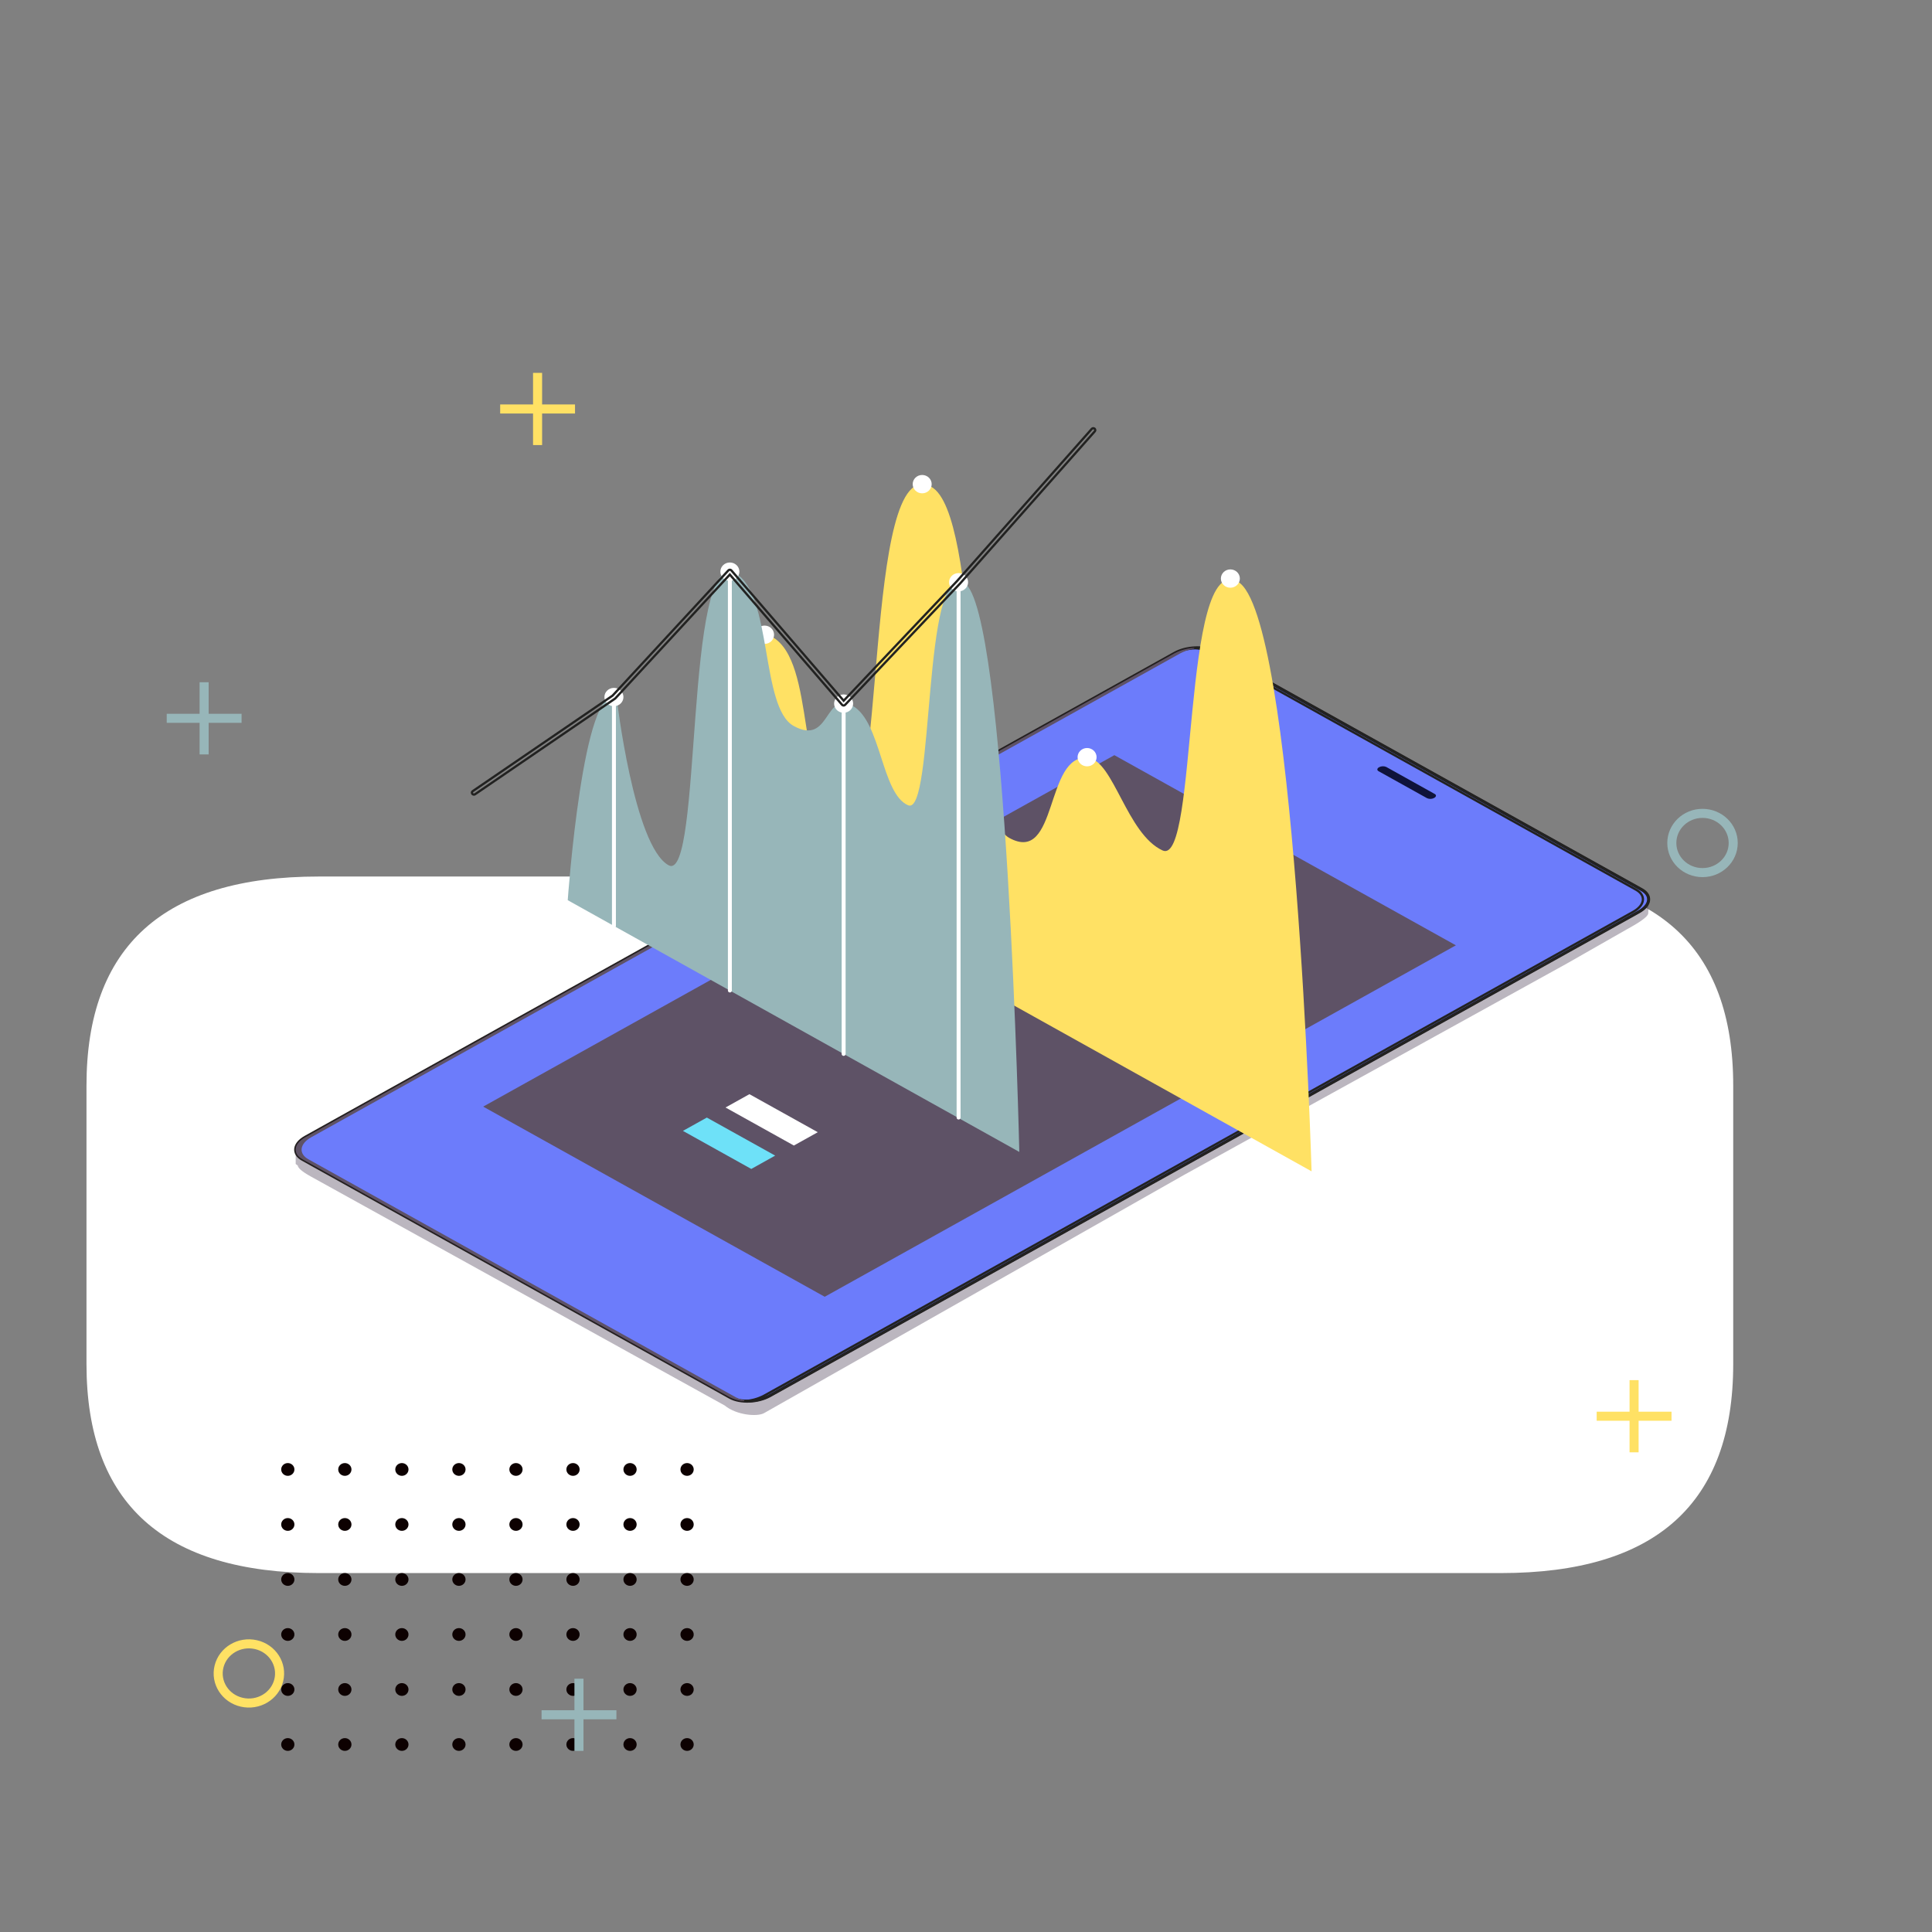 <svg xmlns="http://www.w3.org/2000/svg" xmlns:xlink="http://www.w3.org/1999/xlink" preserveAspectRatio="xMidYMid meet" viewBox="0 0 640 640" width="640" height="640"><rect x="0" y="0" width="640" height="640" fill="#808080" stroke="none"/><defs><path d="M497.24 290.36C548.51 290.36 574.15 313.44 574.15 359.58C574.15 414.96 574.15 445.73 574.15 451.88C574.15 498.03 548.51 521.1 497.24 521.1C262.23 521.1 131.67 521.1 105.56 521.1C54.29 521.1 28.65 498.03 28.65 451.88C28.65 396.5 28.65 365.74 28.65 359.58C28.65 313.44 54.29 290.36 105.56 290.36C340.57 290.36 471.13 290.36 497.24 290.36Z" id="cZsxKYHR4"></path><path d="M95.34 488.89C94.13 488.89 93.15 487.94 93.15 486.77C93.15 485.61 94.13 484.66 95.34 484.66C95.34 484.66 95.34 484.66 95.34 484.66C96.55 484.66 97.53 485.61 97.53 486.77C97.53 487.94 96.55 488.89 95.34 488.89Z" id="azcZYk70"></path><path d="M114.24 484.66C113.02 484.66 112.04 485.61 112.04 486.77C112.04 487.94 113.02 488.89 114.24 488.89C115.45 488.89 116.43 487.94 116.43 486.77C116.43 485.61 115.45 484.66 114.24 484.66Z" id="a2Nrh6XcP5"></path><path d="M133.13 484.66C131.92 484.66 130.94 485.61 130.94 486.77C130.94 487.94 131.92 488.89 133.13 488.89C134.34 488.89 135.32 487.94 135.32 486.77C135.32 485.61 134.34 484.66 133.13 484.66Z" id="nvbrA9RHo"></path><path d="M152.03 488.89C150.81 488.89 149.83 487.94 149.83 486.77C149.83 485.61 150.81 484.66 152.03 484.66C153.24 484.66 154.22 485.61 154.22 486.77C154.22 487.94 153.24 488.89 152.03 488.89Z" id="b1mUrz8CvC"></path><path d="M170.92 484.66C169.71 484.66 168.73 485.61 168.73 486.77C168.73 487.94 169.71 488.89 170.92 488.89C172.13 488.89 173.11 487.94 173.11 486.77C173.11 485.61 172.13 484.66 170.92 484.66Z" id="caJA7vOwjh"></path><path d="M189.82 484.66C188.6 484.66 187.62 485.61 187.62 486.77C187.62 487.94 188.6 488.89 189.82 488.89C191.03 488.89 192.01 487.94 192.01 486.77C192.01 485.61 191.03 484.66 189.82 484.66Z" id="bfGn8LNzo"></path><path d="M208.71 484.66C207.5 484.66 206.52 485.61 206.52 486.77C206.52 487.94 207.5 488.89 208.71 488.89C209.92 488.89 210.9 487.94 210.9 486.77C210.9 485.61 209.92 484.66 208.71 484.66Z" id="c12G5d7kGg"></path><path d="M227.61 484.66C226.39 484.66 225.41 485.61 225.41 486.77C225.41 487.94 226.39 488.89 227.61 488.89C228.82 488.89 229.8 487.94 229.8 486.77C229.8 485.61 228.82 484.66 227.61 484.66Z" id="bTY7RrLlh"></path><path d="M95.34 507.11C94.13 507.11 93.15 506.16 93.15 505C93.15 503.83 94.13 502.88 95.34 502.88C96.55 502.88 97.53 503.83 97.53 505C97.53 506.16 96.55 507.11 95.34 507.11Z" id="a1i37FcI7A"></path><path d="M114.24 502.88C113.02 502.88 112.04 503.83 112.04 505C112.04 506.16 113.02 507.11 114.24 507.11C115.45 507.11 116.43 506.16 116.43 505C116.43 503.83 115.45 502.88 114.24 502.88Z" id="e6P07w3A9v"></path><path d="M133.13 502.88C131.92 502.88 130.94 503.83 130.94 505C130.94 506.16 131.92 507.11 133.13 507.11C134.34 507.11 135.32 506.16 135.32 505C135.32 503.83 134.34 502.88 133.13 502.88Z" id="e2uqHnwnma"></path><path d="M152.03 507.11C150.81 507.11 149.83 506.16 149.83 505C149.83 503.83 150.81 502.88 152.03 502.88C153.24 502.88 154.22 503.83 154.22 505C154.22 506.16 153.24 507.11 152.03 507.11Z" id="abPtbN056"></path><path d="M170.92 502.88C169.71 502.88 168.73 503.83 168.73 505C168.73 506.16 169.71 507.11 170.92 507.11C172.13 507.11 173.11 506.16 173.11 505C173.11 503.83 172.13 502.88 170.92 502.88Z" id="f1ApCMGpXs"></path><path d="M189.82 502.88C188.6 502.88 187.62 503.83 187.62 505C187.62 506.16 188.6 507.11 189.82 507.11C191.03 507.11 192.01 506.16 192.01 505C192.01 503.83 191.03 502.88 189.82 502.88Z" id="df4wU5qcV"></path><path d="M208.71 502.88C207.5 502.88 206.52 503.83 206.52 505C206.52 506.16 207.5 507.11 208.71 507.11C209.92 507.11 210.9 506.16 210.9 505C210.9 503.83 209.92 502.88 208.71 502.88Z" id="a2dwYsdNTB"></path><path d="M227.61 502.88C226.39 502.88 225.41 503.83 225.41 505C225.41 506.16 226.39 507.11 227.61 507.11C228.82 507.11 229.8 506.16 229.8 505C229.8 503.83 228.82 502.88 227.61 502.88Z" id="a1A0nzdeLH"></path><path d="M95.34 525.33C94.13 525.33 93.15 524.38 93.15 523.22C93.15 522.05 94.13 521.1 95.34 521.1C96.55 521.1 97.53 522.05 97.53 523.22C97.53 523.22 97.53 523.22 97.53 523.22C97.53 524.39 96.55 525.33 95.34 525.33Z" id="b1UfNLRaaO"></path><path d="M114.24 521.1C113.02 521.1 112.04 522.05 112.04 523.22C112.04 524.39 113.02 525.33 114.24 525.33C115.45 525.33 116.43 524.39 116.43 523.22C116.43 522.05 115.45 521.1 114.24 521.1Z" id="l5TeA3ki"></path><path d="M133.13 521.1C131.92 521.1 130.94 522.05 130.94 523.22C130.94 524.39 131.92 525.33 133.13 525.33C134.34 525.33 135.32 524.39 135.32 523.22C135.32 522.05 134.34 521.1 133.13 521.1Z" id="a1IPQzBpq"></path><path d="M152.02 525.33C150.81 525.33 149.83 524.38 149.83 523.22C149.83 522.05 150.81 521.1 152.03 521.1C153.24 521.1 154.22 522.05 154.22 523.22C154.22 523.22 154.22 523.22 154.22 523.22C154.22 524.39 153.23 525.33 152.02 525.33Z" id="b9FMWWMND"></path><path d="M170.92 521.1C169.71 521.1 168.73 522.05 168.73 523.22C168.73 524.39 169.71 525.33 170.92 525.33C172.13 525.33 173.11 524.39 173.11 523.22C173.11 522.05 172.13 521.1 170.92 521.1Z" id="d3guZgTxQF"></path><path d="M189.82 521.1C188.6 521.1 187.62 522.05 187.62 523.22C187.62 524.39 188.6 525.33 189.82 525.33C191.03 525.33 192.01 524.39 192.01 523.22C192.01 522.05 191.03 521.1 189.82 521.1Z" id="bGvJMTQp4"></path><path d="M208.71 521.1C207.5 521.1 206.52 522.05 206.52 523.22C206.52 524.39 207.5 525.33 208.71 525.33C209.92 525.33 210.9 524.39 210.9 523.22C210.9 522.05 209.92 521.1 208.71 521.1Z" id="b1USzO1KCj"></path><path d="M227.61 521.1C226.39 521.1 225.41 522.05 225.41 523.22C225.41 524.39 226.39 525.33 227.61 525.33C228.82 525.33 229.8 524.39 229.8 523.22C229.8 522.05 228.82 521.1 227.61 521.1Z" id="d2qGBFqnHE"></path><path d="M95.34 543.56C94.13 543.56 93.15 542.61 93.15 541.44C93.15 540.28 94.13 539.33 95.34 539.33C96.55 539.33 97.53 540.28 97.53 541.44C97.53 542.61 96.55 543.56 95.34 543.56Z" id="b3da2YorN3"></path><path d="M114.24 539.33C113.02 539.33 112.04 540.27 112.04 541.44C112.04 542.61 113.02 543.56 114.24 543.56C115.45 543.56 116.43 542.61 116.43 541.44C116.43 540.27 115.45 539.33 114.24 539.33Z" id="bNNmZ3b8I"></path><path d="M133.13 539.33C131.92 539.33 130.94 540.27 130.94 541.44C130.94 542.61 131.92 543.56 133.13 543.56C134.34 543.56 135.32 542.61 135.32 541.44C135.32 540.27 134.34 539.33 133.13 539.33Z" id="a3LoRgWjJ"></path><path d="M152.03 543.56C150.81 543.56 149.83 542.61 149.83 541.44C149.83 540.28 150.81 539.33 152.03 539.33C153.24 539.33 154.22 540.28 154.22 541.44C154.22 541.44 154.22 541.44 154.22 541.44C154.22 542.61 153.24 543.56 152.03 543.56Z" id="ceUB1AEK"></path><path d="M170.92 539.33C169.71 539.33 168.73 540.27 168.73 541.44C168.73 542.61 169.71 543.56 170.92 543.56C172.13 543.56 173.11 542.61 173.11 541.44C173.11 540.27 172.13 539.33 170.92 539.33Z" id="k18d3X1l6o"></path><path d="M189.82 539.33C188.6 539.33 187.62 540.27 187.62 541.44C187.62 542.61 188.6 543.56 189.82 543.56C191.03 543.56 192.01 542.61 192.01 541.44C192.01 540.27 191.03 539.33 189.82 539.33Z" id="f1OOtUyovB"></path><path d="M208.71 539.33C207.5 539.33 206.52 540.27 206.52 541.44C206.52 542.61 207.5 543.56 208.71 543.56C209.92 543.56 210.9 542.61 210.9 541.44C210.9 540.27 209.92 539.33 208.71 539.33Z" id="a19mExseNM"></path><path d="M227.61 539.33C226.39 539.33 225.41 540.27 225.41 541.44C225.41 542.61 226.39 543.56 227.61 543.56C228.82 543.56 229.8 542.61 229.8 541.44C229.8 540.27 228.82 539.33 227.61 539.33Z" id="c5FlR3hAlT"></path><path d="M95.34 561.78C94.13 561.78 93.15 560.83 93.15 559.66C93.15 558.49 94.13 557.55 95.34 557.55C96.55 557.55 97.53 558.49 97.53 559.66C97.53 560.83 96.55 561.78 95.34 561.78Z" id="aXftvEj9I"></path><path d="M114.24 557.55C113.02 557.55 112.04 558.5 112.04 559.66C112.04 560.83 113.02 561.78 114.24 561.78C115.45 561.78 116.43 560.83 116.43 559.66C116.43 558.5 115.45 557.55 114.24 557.55Z" id="buWRZXDeP"></path><path d="M133.13 557.55C131.92 557.55 130.94 558.5 130.94 559.66C130.94 560.83 131.92 561.78 133.13 561.78C134.34 561.78 135.32 560.83 135.32 559.66C135.32 558.5 134.34 557.55 133.13 557.55Z" id="b4nJj9XLE5"></path><path d="M152.03 561.78C150.81 561.78 149.83 560.83 149.83 559.66C149.83 558.49 150.81 557.55 152.03 557.55C153.24 557.55 154.22 558.49 154.22 559.66C154.22 560.83 153.24 561.78 152.03 561.78Z" id="bgE5Drgjp"></path><path d="M170.92 557.55C169.71 557.55 168.73 558.5 168.73 559.66C168.73 560.83 169.71 561.78 170.92 561.78C172.13 561.78 173.11 560.83 173.11 559.66C173.11 558.5 172.13 557.55 170.92 557.55Z" id="c1a8RNBY1"></path><path d="M189.82 557.55C188.6 557.55 187.62 558.5 187.62 559.66C187.62 560.83 188.6 561.78 189.82 561.78C191.03 561.78 192.01 560.83 192.01 559.66C192.01 558.5 191.03 557.55 189.82 557.55Z" id="gvTnbYBUH"></path><path d="M208.71 557.55C207.5 557.55 206.52 558.5 206.52 559.66C206.52 560.83 207.5 561.78 208.71 561.78C209.92 561.78 210.9 560.83 210.9 559.66C210.9 558.5 209.92 557.55 208.71 557.55Z" id="eFnkFinrO"></path><path d="M227.61 557.55C226.39 557.55 225.41 558.5 225.41 559.66C225.41 560.83 226.39 561.78 227.61 561.78C228.82 561.78 229.8 560.83 229.8 559.66C229.8 558.5 228.82 557.55 227.61 557.55Z" id="b3yri6kkF"></path><path d="M95.34 580C94.13 580 93.15 579.05 93.15 577.88C93.15 576.72 94.13 575.77 95.34 575.77C96.55 575.77 97.53 576.72 97.53 577.88C97.53 577.89 97.53 577.89 97.53 577.89C97.53 579.05 96.55 580 95.34 580Z" id="a77lOznxp"></path><path d="M114.24 575.77C113.02 575.77 112.04 576.72 112.04 577.89C112.04 579.05 113.02 580 114.24 580C115.45 580 116.43 579.05 116.43 577.89C116.43 576.72 115.45 575.77 114.24 575.77Z" id="f7zQaKPd"></path><path d="M133.13 575.77C131.92 575.77 130.94 576.72 130.94 577.89C130.94 579.05 131.92 580 133.13 580C134.34 580 135.32 579.05 135.32 577.89C135.32 576.72 134.34 575.77 133.13 575.77Z" id="f1Kk90S17j"></path><path d="M152.02 580C150.81 580 149.83 579.05 149.83 577.88C149.83 576.72 150.81 575.77 152.03 575.77C153.24 575.77 154.22 576.72 154.22 577.88C154.22 577.89 154.22 577.89 154.22 577.89C154.22 579.05 153.23 580 152.02 580Z" id="bOErjk2id"></path><path d="M170.92 575.77C169.71 575.77 168.73 576.72 168.73 577.89C168.73 579.05 169.71 580 170.92 580C172.13 580 173.11 579.05 173.11 577.89C173.11 576.72 172.13 575.77 170.92 575.77Z" id="klSBttmb4"></path><path d="M189.82 575.77C188.6 575.77 187.62 576.72 187.62 577.89C187.62 579.05 188.6 580 189.82 580C191.03 580 192.01 579.05 192.01 577.89C192.01 576.72 191.03 575.77 189.82 575.77Z" id="cq5Xx8OnE"></path><path d="M208.71 575.77C207.5 575.77 206.52 576.72 206.52 577.89C206.52 579.05 207.5 580 208.71 580C209.92 580 210.9 579.05 210.9 577.89C210.9 576.72 209.92 575.77 208.71 575.77Z" id="cwu3JgeqB"></path><path d="M227.61 575.77C226.39 575.77 225.41 576.72 225.41 577.89C225.41 579.05 226.39 580 227.61 580C228.82 580 229.8 579.05 229.8 577.89C229.8 576.72 228.82 575.77 227.61 575.77Z" id="cJAu1dFS0"></path><path d="M546.13 297.86L538.92 302.04C456.92 256.39 411.37 231.02 402.25 225.95C398.88 224.07 392.98 224.3 389.09 226.47C370.19 236.99 275.73 289.59 105.7 384.26L97.95 380.92L97.95 385.58C98.37 385.9 98.61 386.08 98.65 386.12C98.72 387.26 101.44 388.88 102.89 389.69C116.61 397.28 226.35 458 240.07 465.59C243.97 468.81 250.83 469.38 253.1 468.12C262.37 462.86 308.74 436.56 392.21 389.22L518.98 319.22C530.94 312.4 537.59 308.61 538.92 307.85C541.11 306.63 546.07 303.94 546.01 302.47C546.01 302.47 546.01 302.47 546.01 302.47L546.13 297.86Z" id="b1d8XAfWB9"></path><path d="M105.7 384.26C101.05 382.26 98.46 381.14 97.95 380.92C99.43 382.37 112.85 392.28 112.82 385.75C112.47 385.75 110.73 385.75 107.6 385.75C114.16 382.09 117.81 380.06 118.54 379.65C118.04 379.08 117.53 378.52 117 377.98C115.49 378.82 111.73 380.91 105.7 384.26Z" id="d2DFZ0ItJP"></path><path d="M469.8 265.96C510.18 288.44 532.61 300.93 537.09 303.43C538.22 303.87 538.66 302.65 539.4 302.94C541.84 304.1 533.63 301.76 471.83 264.69C471.56 264.86 470.89 265.28 469.8 265.96Z" id="ll4VZdkYJ"></path><path d="M100.22 384.04C96.85 382.16 97.27 378.88 101.17 376.71C129.96 360.68 360.29 232.43 389.09 216.4C392.98 214.23 398.88 213.99 402.25 215.87C416.41 223.76 529.69 286.83 543.86 294.72C547.23 296.6 546.81 299.88 542.91 302.05C514.12 318.08 283.78 446.33 254.99 462.36C251.1 464.53 245.2 464.77 241.82 462.89C213.5 447.12 114.38 391.93 100.22 384.04Z" id="a46WJOteaT"></path><path d="M102.18 384.04C98.81 382.16 99.23 378.88 103.13 376.71C131.92 360.68 362.25 232.43 391.04 216.4C393.05 215.34 395.29 214.74 397.58 214.64C394.63 214.44 391.68 215.05 389.09 216.4C360.29 232.43 129.96 360.68 101.17 376.71C97.27 378.88 96.85 382.17 100.22 384.04C114.38 391.93 227.66 455 241.82 462.89C243.87 463.89 246.17 464.32 248.46 464.12C246.83 464.05 245.23 463.63 243.78 462.89C215.46 447.12 116.34 391.93 102.18 384.04Z" id="d4NFGDMeF6"></path><path d="M402.25 215.87C400.21 214.87 397.91 214.44 395.62 214.64C397.28 214.7 398.9 215.12 400.36 215.87C414.52 223.76 527.8 286.83 541.96 294.72C545.34 296.6 544.91 299.88 541.02 302.05C512.23 318.08 281.89 446.33 253.1 462.36C251.09 463.42 248.85 464.02 246.56 464.12C249.49 464.32 252.41 463.71 254.99 462.36C283.78 446.33 514.12 318.08 542.91 302.05C546.81 299.88 547.23 296.6 543.86 294.72C515.53 278.95 416.41 223.76 402.25 215.87Z" id="m1UL61f1D6"></path><path d="M258.61 457.42L109.57 374.43L385.01 221.07L534.05 304.06L258.61 457.42Z" id="c3kNB3jKKa"></path><path d="M273.2 429.57L160.06 366.58L369.14 250.16L482.28 313.15L273.2 429.57Z" id="a5obVkLG6Z"></path><path d="M456.67 255.47C456.06 255.13 456.14 254.54 456.84 254.15C456.84 254.15 456.84 254.15 456.84 254.15C457.57 253.76 458.45 253.73 459.21 254.06C460.81 254.95 473.67 262.11 475.27 263.01C475.88 263.34 475.8 263.93 475.1 264.32C475.1 264.32 475.1 264.32 475.1 264.32C474.37 264.72 473.5 264.75 472.74 264.42C469.52 262.63 458.27 256.37 456.67 255.47Z" id="b23w8ZMXP4"></path><radialGradient id="gradientc5gZlL1ghL" gradientUnits="userSpaceOnUse" cx="201.32" cy="500.7" dx="202.37" dy="506.51" r="5.9"><stop style="stop-color: #2c35a2;stop-opacity: 1" offset="1.1%"></stop><stop style="stop-color: #242c88;stop-opacity: 1" offset="16.4%"></stop><stop style="stop-color: #1b2166;stop-opacity: 1" offset="39.8%"></stop><stop style="stop-color: #14194e;stop-opacity: 1" offset="62.1%"></stop><stop style="stop-color: #101440;stop-opacity: 1" offset="82.7%"></stop><stop style="stop-color: #0f133b;stop-opacity: 1" offset="100%"></stop></radialGradient><path d="M234.04 276.32C234.04 276.32 240.95 202.68 255.76 210.95C270.57 219.23 263.42 261.92 278.78 270.48C293.9 278.9 285.66 148.54 308.49 161.25C324.88 170.38 319.64 269.39 334.26 277.53C350.68 286.67 345.98 249.37 360.53 251.06C368.88 252.03 373.26 276.25 385.11 281.72C396.96 287.19 391.31 182.26 410.04 192.69C429 203.25 434.48 388.02 434.48 388.02C394.39 365.68 274.13 298.66 234.04 276.32Z" id="gDirvDfwj"></path><path d="M253.27 213.3C251.54 213.3 250.13 211.94 250.13 210.26C250.13 208.58 251.54 207.23 253.27 207.23C255.01 207.23 256.42 208.58 256.42 210.26C256.42 210.26 256.42 210.26 256.42 210.26C256.42 211.94 255.01 213.3 253.27 213.3Z" id="b1693LJJv3"></path><path d="M305.48 163.42C303.75 163.42 302.34 162.06 302.34 160.38C302.34 158.7 303.75 157.34 305.48 157.34C307.22 157.34 308.63 158.7 308.63 160.38C308.63 160.38 308.63 160.38 308.63 160.38C308.63 162.06 307.22 163.42 305.48 163.42Z" id="brpnrRFff"></path><path d="M360.11 253.86C358.37 253.86 356.96 252.51 356.96 250.83C356.96 249.15 358.37 247.79 360.11 247.79C360.11 247.79 360.11 247.79 360.11 247.79C361.85 247.79 363.26 249.15 363.26 250.83C363.26 252.5 361.85 253.86 360.11 253.86Z" id="i2Bf7ri3Of"></path><path d="M407.57 194.69C405.84 194.69 404.43 193.33 404.43 191.66C404.43 189.98 405.84 188.62 407.57 188.62C409.31 188.62 410.72 189.98 410.72 191.65C410.72 191.65 410.72 191.66 410.72 191.66C410.72 193.33 409.31 194.69 407.57 194.69Z" id="benrZ8r3k"></path><path d="M188.07 298.2C188.07 298.2 193.22 225.05 204.28 231.23C204.28 231.23 209.99 280.24 221.46 286.62C232.74 292.9 226.59 180.45 243.63 189.93C255.86 196.74 251.95 234.38 262.86 240.45C275.11 247.28 272.99 228.57 282.47 233.84C291.92 239.11 291.97 262.93 300.81 266.75C309.66 270.57 305.44 185.36 319.42 193.14C333.57 201.02 337.66 381.59 337.66 381.59C307.74 364.91 217.98 314.88 188.07 298.2Z" id="c1gPs4L3H0"></path><path d="M203.37 233.94C201.63 233.94 200.22 232.58 200.22 230.9C200.22 229.23 201.63 227.87 203.37 227.87C205.11 227.87 206.52 229.23 206.52 230.9C206.52 230.9 206.52 230.9 206.52 230.9C206.52 232.58 205.11 233.94 203.37 233.94Z" id="a3tvIUuJnm"></path><path d="M241.78 192.4C240.04 192.4 238.63 191.04 238.63 189.36C238.63 187.69 240.04 186.33 241.78 186.33C243.52 186.33 244.93 187.69 244.93 189.36C244.93 189.36 244.93 189.36 244.93 189.36C244.93 191.04 243.52 192.4 241.78 192.4Z" id="b83kJmfdOv"></path><path d="M279.46 236.11C277.72 236.11 276.31 234.75 276.31 233.08C276.31 231.4 277.72 230.04 279.46 230.04C281.2 230.04 282.61 231.4 282.61 233.07C282.61 233.07 282.61 233.08 282.61 233.08C282.61 234.75 281.2 236.11 279.46 236.11Z" id="a17pe6GFnQ"></path><path d="M317.54 195.91C315.8 195.91 314.39 194.55 314.39 192.87C314.4 191.2 315.8 189.84 317.54 189.84C319.28 189.84 320.69 191.2 320.69 192.87C320.69 192.88 320.69 192.88 320.69 192.88C320.69 194.55 319.28 195.91 317.54 195.91Z" id="c2v9eD276"></path><path d="M248.87 387.23L226.23 374.62L234.15 370.21L256.79 382.81L248.87 387.23Z" id="a1Tj6GMYY"></path><path d="M262.98 379.47L240.34 366.87L248.26 362.46L270.9 375.06L262.98 379.47Z" id="a8423IeT0z"></path><path d="M202.72 306.73C202.72 306.73 202.72 306.73 202.72 306.73C202.72 299.15 202.72 238.49 202.72 230.9C202.72 230.55 203.01 230.27 203.37 230.27C203.73 230.27 204.03 230.55 204.03 230.9C204.03 238.49 204.03 299.15 204.03 306.73C204.03 307.08 203.73 307.36 203.37 307.36C203.37 307.36 203.37 307.36 203.37 307.36C203.01 307.36 202.72 307.08 202.72 306.73Z" id="blDY4a2w"></path><path d="M241.13 328.14C241.13 328.14 241.13 328.14 241.13 328.14C241.13 314.26 241.13 203.24 241.13 189.36C241.13 189.02 241.42 188.73 241.78 188.73C242.14 188.73 242.43 189.02 242.43 189.36C242.43 203.24 242.43 314.26 242.43 328.14C242.44 328.49 242.14 328.77 241.78 328.77C241.78 328.77 241.78 328.77 241.78 328.77C241.42 328.77 241.13 328.49 241.13 328.14Z" id="aEJe4tS2y"></path><path d="M278.81 349.15C278.81 349.15 278.81 349.15 278.81 349.15C278.81 337.54 278.81 244.68 278.81 233.08C278.81 232.73 279.1 232.44 279.46 232.44C279.82 232.44 280.12 232.73 280.12 233.08C280.12 244.68 280.12 337.54 280.12 349.14C280.12 349.49 279.83 349.78 279.46 349.78C279.46 349.78 279.46 349.78 279.46 349.78C279.1 349.78 278.81 349.49 278.81 349.15Z" id="bPhP7xskX"></path><path d="M316.89 370.22C316.89 352.51 316.89 210.85 316.89 193.14C316.89 192.8 317.18 192.51 317.54 192.51C317.9 192.51 318.2 192.8 318.2 193.14C318.2 210.85 318.2 352.51 318.2 370.22C318.2 370.56 317.91 370.85 317.55 370.85C317.54 370.85 317.54 370.85 317.54 370.85C317.18 370.85 316.89 370.57 316.89 370.22Z" id="a2kvazEHM4"></path><path d="M156.33 262.59C156.32 262.39 156.43 262.2 156.6 262.08C159.69 259.97 175.13 249.42 202.93 230.43C225.95 205.54 238.73 191.71 241.29 188.94C241.42 188.81 241.6 188.73 241.79 188.73C241.98 188.74 242.16 188.82 242.28 188.96C244.76 191.84 257.16 206.22 279.48 232.12L317.06 192.45C343.82 162.23 358.69 145.43 361.67 142.07C361.9 141.81 362.31 141.78 362.59 142C362.86 142.23 362.9 142.63 362.66 142.89C359.69 146.25 344.81 163.05 318.04 193.29C295.18 217.42 282.48 230.82 279.94 233.5C279.82 233.64 279.63 233.71 279.44 233.71C279.25 233.7 279.08 233.62 278.95 233.48C276.47 230.6 264.08 216.22 241.76 190.33C219.02 214.93 206.39 228.59 203.86 231.32C203.83 231.36 203.79 231.39 203.75 231.42C199.11 234.59 162 259.94 157.36 263.11C157.25 263.18 157.12 263.22 156.98 263.22C156.62 263.22 156.33 262.94 156.33 262.59Z" id="e4yBcDsxY4"></path><path d="M75.77 -17.88C75.77 -12.47 71.22 -8.08 65.6 -8.08C59.99 -8.08 55.43 -12.47 55.43 -17.88C55.43 -23.3 59.99 -27.69 65.6 -27.69C71.22 -27.69 75.77 -23.3 75.77 -17.88Z" id="ajDbCt7R"></path><path d="M541.31 481.1L541.31 457.19" id="aKZFmftF"></path><path d="M528.92 469.14L553.71 469.14" id="aB3qWs5H1"></path><path d="M574.15 279.25C574.15 284.67 569.59 289.06 563.98 289.06C558.36 289.06 553.81 284.67 553.81 279.25C553.81 273.83 558.36 269.44 563.98 269.44C569.59 269.44 574.15 273.83 574.15 279.25Z" id="b1ipCst0X1"></path><path d="M80.1 563.89C74.63 562.64 71.25 557.36 72.55 552.08C73.85 546.81 79.33 543.56 84.79 544.81C90.26 546.06 93.64 551.35 92.34 556.62C91.04 561.89 85.56 565.14 80.1 563.89Z" id="c8FIvWqK5T"></path><path d="M67.62 249.91L67.62 226" id="dyvvdJnm7"></path><path d="M55.23 237.95L80.02 237.95" id="a2WqcEonrV"></path><path d="M191.79 580L191.79 556.09" id="b5Sp4DZYSL"></path><path d="M179.4 568.04L204.19 568.04" id="cGc49ATa7"></path><path d="M178.08 147.43L178.08 123.52" id="i1FaVpW0p6"></path><path d="M165.69 135.48L190.48 135.48" id="b2XmpA9Epe"></path></defs><g><g><g><use xlink:href="#cZsxKYHR4" opacity="1" fill="#ffffff" fill-opacity="1"></use><g><use xlink:href="#cZsxKYHR4" opacity="1" fill-opacity="0" stroke="#000000" stroke-width="1" stroke-opacity="0"></use></g></g><g><use xlink:href="#azcZYk70" opacity="1" fill="#0d0101" fill-opacity="1"></use><g><use xlink:href="#azcZYk70" opacity="1" fill-opacity="0" stroke="#000000" stroke-width="1" stroke-opacity="0"></use></g></g><g><use xlink:href="#a2Nrh6XcP5" opacity="1" fill="#0d0101" fill-opacity="1"></use><g><use xlink:href="#a2Nrh6XcP5" opacity="1" fill-opacity="0" stroke="#000000" stroke-width="1" stroke-opacity="0"></use></g></g><g><use xlink:href="#nvbrA9RHo" opacity="1" fill="#0d0101" fill-opacity="1"></use><g><use xlink:href="#nvbrA9RHo" opacity="1" fill-opacity="0" stroke="#000000" stroke-width="1" stroke-opacity="0"></use></g></g><g><use xlink:href="#b1mUrz8CvC" opacity="1" fill="#0d0101" fill-opacity="1"></use><g><use xlink:href="#b1mUrz8CvC" opacity="1" fill-opacity="0" stroke="#000000" stroke-width="1" stroke-opacity="0"></use></g></g><g><use xlink:href="#caJA7vOwjh" opacity="1" fill="#0d0101" fill-opacity="1"></use><g><use xlink:href="#caJA7vOwjh" opacity="1" fill-opacity="0" stroke="#000000" stroke-width="1" stroke-opacity="0"></use></g></g><g><use xlink:href="#bfGn8LNzo" opacity="1" fill="#0d0101" fill-opacity="1"></use><g><use xlink:href="#bfGn8LNzo" opacity="1" fill-opacity="0" stroke="#000000" stroke-width="1" stroke-opacity="0"></use></g></g><g><use xlink:href="#c12G5d7kGg" opacity="1" fill="#0d0101" fill-opacity="1"></use><g><use xlink:href="#c12G5d7kGg" opacity="1" fill-opacity="0" stroke="#000000" stroke-width="1" stroke-opacity="0"></use></g></g><g><use xlink:href="#bTY7RrLlh" opacity="1" fill="#0d0101" fill-opacity="1"></use><g><use xlink:href="#bTY7RrLlh" opacity="1" fill-opacity="0" stroke="#000000" stroke-width="1" stroke-opacity="0"></use></g></g><g><use xlink:href="#a1i37FcI7A" opacity="1" fill="#0d0101" fill-opacity="1"></use><g><use xlink:href="#a1i37FcI7A" opacity="1" fill-opacity="0" stroke="#000000" stroke-width="1" stroke-opacity="0"></use></g></g><g><use xlink:href="#e6P07w3A9v" opacity="1" fill="#0d0101" fill-opacity="1"></use><g><use xlink:href="#e6P07w3A9v" opacity="1" fill-opacity="0" stroke="#000000" stroke-width="1" stroke-opacity="0"></use></g></g><g><use xlink:href="#e2uqHnwnma" opacity="1" fill="#0d0101" fill-opacity="1"></use><g><use xlink:href="#e2uqHnwnma" opacity="1" fill-opacity="0" stroke="#000000" stroke-width="1" stroke-opacity="0"></use></g></g><g><use xlink:href="#abPtbN056" opacity="1" fill="#0d0101" fill-opacity="1"></use><g><use xlink:href="#abPtbN056" opacity="1" fill-opacity="0" stroke="#000000" stroke-width="1" stroke-opacity="0"></use></g></g><g><use xlink:href="#f1ApCMGpXs" opacity="1" fill="#0d0101" fill-opacity="1"></use><g><use xlink:href="#f1ApCMGpXs" opacity="1" fill-opacity="0" stroke="#000000" stroke-width="1" stroke-opacity="0"></use></g></g><g><use xlink:href="#df4wU5qcV" opacity="1" fill="#0d0101" fill-opacity="1"></use><g><use xlink:href="#df4wU5qcV" opacity="1" fill-opacity="0" stroke="#000000" stroke-width="1" stroke-opacity="0"></use></g></g><g><use xlink:href="#a2dwYsdNTB" opacity="1" fill="#0d0101" fill-opacity="1"></use><g><use xlink:href="#a2dwYsdNTB" opacity="1" fill-opacity="0" stroke="#000000" stroke-width="1" stroke-opacity="0"></use></g></g><g><use xlink:href="#a1A0nzdeLH" opacity="1" fill="#0d0101" fill-opacity="1"></use><g><use xlink:href="#a1A0nzdeLH" opacity="1" fill-opacity="0" stroke="#000000" stroke-width="1" stroke-opacity="0"></use></g></g><g><use xlink:href="#b1UfNLRaaO" opacity="1" fill="#0d0101" fill-opacity="1"></use><g><use xlink:href="#b1UfNLRaaO" opacity="1" fill-opacity="0" stroke="#000000" stroke-width="1" stroke-opacity="0"></use></g></g><g><use xlink:href="#l5TeA3ki" opacity="1" fill="#0d0101" fill-opacity="1"></use><g><use xlink:href="#l5TeA3ki" opacity="1" fill-opacity="0" stroke="#000000" stroke-width="1" stroke-opacity="0"></use></g></g><g><use xlink:href="#a1IPQzBpq" opacity="1" fill="#0d0101" fill-opacity="1"></use><g><use xlink:href="#a1IPQzBpq" opacity="1" fill-opacity="0" stroke="#000000" stroke-width="1" stroke-opacity="0"></use></g></g><g><use xlink:href="#b9FMWWMND" opacity="1" fill="#0d0101" fill-opacity="1"></use><g><use xlink:href="#b9FMWWMND" opacity="1" fill-opacity="0" stroke="#000000" stroke-width="1" stroke-opacity="0"></use></g></g><g><use xlink:href="#d3guZgTxQF" opacity="1" fill="#0d0101" fill-opacity="1"></use><g><use xlink:href="#d3guZgTxQF" opacity="1" fill-opacity="0" stroke="#000000" stroke-width="1" stroke-opacity="0"></use></g></g><g><use xlink:href="#bGvJMTQp4" opacity="1" fill="#0d0101" fill-opacity="1"></use><g><use xlink:href="#bGvJMTQp4" opacity="1" fill-opacity="0" stroke="#000000" stroke-width="1" stroke-opacity="0"></use></g></g><g><use xlink:href="#b1USzO1KCj" opacity="1" fill="#0d0101" fill-opacity="1"></use><g><use xlink:href="#b1USzO1KCj" opacity="1" fill-opacity="0" stroke="#000000" stroke-width="1" stroke-opacity="0"></use></g></g><g><use xlink:href="#d2qGBFqnHE" opacity="1" fill="#0d0101" fill-opacity="1"></use><g><use xlink:href="#d2qGBFqnHE" opacity="1" fill-opacity="0" stroke="#000000" stroke-width="1" stroke-opacity="0"></use></g></g><g><use xlink:href="#b3da2YorN3" opacity="1" fill="#0d0101" fill-opacity="1"></use><g><use xlink:href="#b3da2YorN3" opacity="1" fill-opacity="0" stroke="#000000" stroke-width="1" stroke-opacity="0"></use></g></g><g><use xlink:href="#bNNmZ3b8I" opacity="1" fill="#0d0101" fill-opacity="1"></use><g><use xlink:href="#bNNmZ3b8I" opacity="1" fill-opacity="0" stroke="#000000" stroke-width="1" stroke-opacity="0"></use></g></g><g><use xlink:href="#a3LoRgWjJ" opacity="1" fill="#0d0101" fill-opacity="1"></use><g><use xlink:href="#a3LoRgWjJ" opacity="1" fill-opacity="0" stroke="#000000" stroke-width="1" stroke-opacity="0"></use></g></g><g><use xlink:href="#ceUB1AEK" opacity="1" fill="#0d0101" fill-opacity="1"></use><g><use xlink:href="#ceUB1AEK" opacity="1" fill-opacity="0" stroke="#000000" stroke-width="1" stroke-opacity="0"></use></g></g><g><use xlink:href="#k18d3X1l6o" opacity="1" fill="#0d0101" fill-opacity="1"></use><g><use xlink:href="#k18d3X1l6o" opacity="1" fill-opacity="0" stroke="#000000" stroke-width="1" stroke-opacity="0"></use></g></g><g><use xlink:href="#f1OOtUyovB" opacity="1" fill="#0d0101" fill-opacity="1"></use><g><use xlink:href="#f1OOtUyovB" opacity="1" fill-opacity="0" stroke="#000000" stroke-width="1" stroke-opacity="0"></use></g></g><g><use xlink:href="#a19mExseNM" opacity="1" fill="#0d0101" fill-opacity="1"></use><g><use xlink:href="#a19mExseNM" opacity="1" fill-opacity="0" stroke="#000000" stroke-width="1" stroke-opacity="0"></use></g></g><g><use xlink:href="#c5FlR3hAlT" opacity="1" fill="#0d0101" fill-opacity="1"></use><g><use xlink:href="#c5FlR3hAlT" opacity="1" fill-opacity="0" stroke="#000000" stroke-width="1" stroke-opacity="0"></use></g></g><g><use xlink:href="#aXftvEj9I" opacity="1" fill="#0d0101" fill-opacity="1"></use><g><use xlink:href="#aXftvEj9I" opacity="1" fill-opacity="0" stroke="#000000" stroke-width="1" stroke-opacity="0"></use></g></g><g><use xlink:href="#buWRZXDeP" opacity="1" fill="#0d0101" fill-opacity="1"></use><g><use xlink:href="#buWRZXDeP" opacity="1" fill-opacity="0" stroke="#000000" stroke-width="1" stroke-opacity="0"></use></g></g><g><use xlink:href="#b4nJj9XLE5" opacity="1" fill="#0d0101" fill-opacity="1"></use><g><use xlink:href="#b4nJj9XLE5" opacity="1" fill-opacity="0" stroke="#000000" stroke-width="1" stroke-opacity="0"></use></g></g><g><use xlink:href="#bgE5Drgjp" opacity="1" fill="#0d0101" fill-opacity="1"></use><g><use xlink:href="#bgE5Drgjp" opacity="1" fill-opacity="0" stroke="#000000" stroke-width="1" stroke-opacity="0"></use></g></g><g><use xlink:href="#c1a8RNBY1" opacity="1" fill="#0d0101" fill-opacity="1"></use><g><use xlink:href="#c1a8RNBY1" opacity="1" fill-opacity="0" stroke="#000000" stroke-width="1" stroke-opacity="0"></use></g></g><g><use xlink:href="#gvTnbYBUH" opacity="1" fill="#0d0101" fill-opacity="1"></use><g><use xlink:href="#gvTnbYBUH" opacity="1" fill-opacity="0" stroke="#000000" stroke-width="1" stroke-opacity="0"></use></g></g><g><use xlink:href="#eFnkFinrO" opacity="1" fill="#0d0101" fill-opacity="1"></use><g><use xlink:href="#eFnkFinrO" opacity="1" fill-opacity="0" stroke="#000000" stroke-width="1" stroke-opacity="0"></use></g></g><g><use xlink:href="#b3yri6kkF" opacity="1" fill="#0d0101" fill-opacity="1"></use><g><use xlink:href="#b3yri6kkF" opacity="1" fill-opacity="0" stroke="#000000" stroke-width="1" stroke-opacity="0"></use></g></g><g><use xlink:href="#a77lOznxp" opacity="1" fill="#0d0101" fill-opacity="1"></use><g><use xlink:href="#a77lOznxp" opacity="1" fill-opacity="0" stroke="#000000" stroke-width="1" stroke-opacity="0"></use></g></g><g><use xlink:href="#f7zQaKPd" opacity="1" fill="#0d0101" fill-opacity="1"></use><g><use xlink:href="#f7zQaKPd" opacity="1" fill-opacity="0" stroke="#000000" stroke-width="1" stroke-opacity="0"></use></g></g><g><use xlink:href="#f1Kk90S17j" opacity="1" fill="#0d0101" fill-opacity="1"></use><g><use xlink:href="#f1Kk90S17j" opacity="1" fill-opacity="0" stroke="#000000" stroke-width="1" stroke-opacity="0"></use></g></g><g><use xlink:href="#bOErjk2id" opacity="1" fill="#0d0101" fill-opacity="1"></use><g><use xlink:href="#bOErjk2id" opacity="1" fill-opacity="0" stroke="#000000" stroke-width="1" stroke-opacity="0"></use></g></g><g><use xlink:href="#klSBttmb4" opacity="1" fill="#0d0101" fill-opacity="1"></use><g><use xlink:href="#klSBttmb4" opacity="1" fill-opacity="0" stroke="#000000" stroke-width="1" stroke-opacity="0"></use></g></g><g><use xlink:href="#cq5Xx8OnE" opacity="1" fill="#0d0101" fill-opacity="1"></use><g><use xlink:href="#cq5Xx8OnE" opacity="1" fill-opacity="0" stroke="#000000" stroke-width="1" stroke-opacity="0"></use></g></g><g><use xlink:href="#cwu3JgeqB" opacity="1" fill="#0d0101" fill-opacity="1"></use><g><use xlink:href="#cwu3JgeqB" opacity="1" fill-opacity="0" stroke="#000000" stroke-width="1" stroke-opacity="0"></use></g></g><g><use xlink:href="#cJAu1dFS0" opacity="1" fill="#0d0101" fill-opacity="1"></use><g><use xlink:href="#cJAu1dFS0" opacity="1" fill-opacity="0" stroke="#000000" stroke-width="1" stroke-opacity="0"></use></g></g><g><use xlink:href="#b1d8XAfWB9" opacity="1" fill="#5e5266" fill-opacity="0.42"></use><g><use xlink:href="#b1d8XAfWB9" opacity="1" fill-opacity="0" stroke="#000000" stroke-width="1" stroke-opacity="0"></use></g></g><g><use xlink:href="#d2DFZ0ItJP" opacity="1" fill="#5e5266" fill-opacity="1"></use><g><use xlink:href="#d2DFZ0ItJP" opacity="1" fill-opacity="0" stroke="#000000" stroke-width="1" stroke-opacity="0"></use></g></g><g><use xlink:href="#ll4VZdkYJ" opacity="1" fill="#6ee8fc" fill-opacity="1"></use><g><use xlink:href="#ll4VZdkYJ" opacity="1" fill-opacity="0" stroke="#000000" stroke-width="1" stroke-opacity="0"></use></g></g><g><use xlink:href="#a46WJOteaT" opacity="1" fill="#6c7cfb" fill-opacity="1"></use><g><use xlink:href="#a46WJOteaT" opacity="1" fill-opacity="0" stroke="#231f20" stroke-width="1" stroke-opacity="1"></use></g></g><g><use xlink:href="#d4NFGDMeF6" opacity="1" fill="#5e5266" fill-opacity="1"></use><g><use xlink:href="#d4NFGDMeF6" opacity="1" fill-opacity="0" stroke="#000000" stroke-width="1" stroke-opacity="0"></use></g></g><g><use xlink:href="#m1UL61f1D6" opacity="1" fill="#000000" fill-opacity="0"></use><g><use xlink:href="#m1UL61f1D6" opacity="1" fill-opacity="0" stroke="#222221" stroke-width="0.75" stroke-opacity="1"></use></g></g><g><use xlink:href="#c3kNB3jKKa" opacity="1" fill="#6c7cfb" fill-opacity="1"></use><g><use xlink:href="#c3kNB3jKKa" opacity="1" fill-opacity="0" stroke="#000000" stroke-width="1" stroke-opacity="0"></use></g></g><g><use xlink:href="#a5obVkLG6Z" opacity="1" fill="#5e5266" fill-opacity="1"></use><g><use xlink:href="#a5obVkLG6Z" opacity="1" fill-opacity="0" stroke="#000000" stroke-width="1" stroke-opacity="0"></use></g></g><g><use xlink:href="#b23w8ZMXP4" opacity="1" fill="url(#gradientc5gZlL1ghL)"></use><g><use xlink:href="#b23w8ZMXP4" opacity="1" fill-opacity="0" stroke="#000000" stroke-width="1" stroke-opacity="0"></use></g></g><g><use xlink:href="#gDirvDfwj" opacity="1" fill="#ffe164" fill-opacity="1"></use><g><use xlink:href="#gDirvDfwj" opacity="1" fill-opacity="0" stroke="#000000" stroke-width="1" stroke-opacity="0"></use></g></g><g><use xlink:href="#b1693LJJv3" opacity="1" fill="#ffffff" fill-opacity="1"></use><g><use xlink:href="#b1693LJJv3" opacity="1" fill-opacity="0" stroke="#000000" stroke-width="1" stroke-opacity="0"></use></g></g><g><use xlink:href="#brpnrRFff" opacity="1" fill="#ffffff" fill-opacity="1"></use><g><use xlink:href="#brpnrRFff" opacity="1" fill-opacity="0" stroke="#000000" stroke-width="1" stroke-opacity="0"></use></g></g><g><use xlink:href="#i2Bf7ri3Of" opacity="1" fill="#ffffff" fill-opacity="1"></use><g><use xlink:href="#i2Bf7ri3Of" opacity="1" fill-opacity="0" stroke="#000000" stroke-width="1" stroke-opacity="0"></use></g></g><g><use xlink:href="#benrZ8r3k" opacity="1" fill="#ffffff" fill-opacity="1"></use><g><use xlink:href="#benrZ8r3k" opacity="1" fill-opacity="0" stroke="#000000" stroke-width="1" stroke-opacity="0"></use></g></g><g><use xlink:href="#c1gPs4L3H0" opacity="1" fill="#97b6b9" fill-opacity="1"></use><g><use xlink:href="#c1gPs4L3H0" opacity="1" fill-opacity="0" stroke="#000000" stroke-width="1" stroke-opacity="0"></use></g></g><g><use xlink:href="#a3tvIUuJnm" opacity="1" fill="#ffffff" fill-opacity="1"></use><g><use xlink:href="#a3tvIUuJnm" opacity="1" fill-opacity="0" stroke="#000000" stroke-width="1" stroke-opacity="0"></use></g></g><g><use xlink:href="#b83kJmfdOv" opacity="1" fill="#ffffff" fill-opacity="1"></use><g><use xlink:href="#b83kJmfdOv" opacity="1" fill-opacity="0" stroke="#000000" stroke-width="1" stroke-opacity="0"></use></g></g><g><use xlink:href="#a17pe6GFnQ" opacity="1" fill="#ffffff" fill-opacity="1"></use><g><use xlink:href="#a17pe6GFnQ" opacity="1" fill-opacity="0" stroke="#000000" stroke-width="1" stroke-opacity="0"></use></g></g><g><use xlink:href="#c2v9eD276" opacity="1" fill="#ffffff" fill-opacity="1"></use><g><use xlink:href="#c2v9eD276" opacity="1" fill-opacity="0" stroke="#000000" stroke-width="1" stroke-opacity="0"></use></g></g><g><use xlink:href="#a1Tj6GMYY" opacity="1" fill="#6ee1f8" fill-opacity="1"></use><g><use xlink:href="#a1Tj6GMYY" opacity="1" fill-opacity="0" stroke="#000000" stroke-width="1" stroke-opacity="0"></use></g></g><g><use xlink:href="#a8423IeT0z" opacity="1" fill="#ffffff" fill-opacity="1"></use><g><use xlink:href="#a8423IeT0z" opacity="1" fill-opacity="0" stroke="#000000" stroke-width="1" stroke-opacity="0"></use></g></g><g><use xlink:href="#blDY4a2w" opacity="1" fill="#ffffff" fill-opacity="1"></use><g><use xlink:href="#blDY4a2w" opacity="1" fill-opacity="0" stroke="#000000" stroke-width="1" stroke-opacity="0"></use></g></g><g><use xlink:href="#aEJe4tS2y" opacity="1" fill="#ffffff" fill-opacity="1"></use><g><use xlink:href="#aEJe4tS2y" opacity="1" fill-opacity="0" stroke="#000000" stroke-width="1" stroke-opacity="0"></use></g></g><g><use xlink:href="#bPhP7xskX" opacity="1" fill="#ffffff" fill-opacity="1"></use><g><use xlink:href="#bPhP7xskX" opacity="1" fill-opacity="0" stroke="#000000" stroke-width="1" stroke-opacity="0"></use></g></g><g><use xlink:href="#a2kvazEHM4" opacity="1" fill="#ffffff" fill-opacity="1"></use><g><use xlink:href="#a2kvazEHM4" opacity="1" fill-opacity="0" stroke="#000000" stroke-width="1" stroke-opacity="0"></use></g></g><g><use xlink:href="#e4yBcDsxY4" opacity="1" fill="#000000" fill-opacity="0"></use><g><use xlink:href="#e4yBcDsxY4" opacity="1" fill-opacity="0" stroke="#222221" stroke-width="0.75" stroke-opacity="1"></use></g></g><g><use xlink:href="#ajDbCt7R" opacity="1" fill="#000000" fill-opacity="0"></use><g><use xlink:href="#ajDbCt7R" opacity="1" fill-opacity="0" stroke="#ffe164" stroke-width="3" stroke-opacity="1"></use></g></g><g><use xlink:href="#aKZFmftF" opacity="1" fill="#000000" fill-opacity="0"></use><g><use xlink:href="#aKZFmftF" opacity="1" fill-opacity="0" stroke="#ffe164" stroke-width="3" stroke-opacity="1"></use></g></g><g><use xlink:href="#aB3qWs5H1" opacity="1" fill="#000000" fill-opacity="0"></use><g><use xlink:href="#aB3qWs5H1" opacity="1" fill-opacity="0" stroke="#ffe164" stroke-width="3" stroke-opacity="1"></use></g></g><g><use xlink:href="#b1ipCst0X1" opacity="1" fill="#000000" fill-opacity="0"></use><g><use xlink:href="#b1ipCst0X1" opacity="1" fill-opacity="0" stroke="#97b6b9" stroke-width="3" stroke-opacity="1"></use></g></g><g><use xlink:href="#c8FIvWqK5T" opacity="1" fill="#000000" fill-opacity="0"></use><g><use xlink:href="#c8FIvWqK5T" opacity="1" fill-opacity="0" stroke="#ffe164" stroke-width="3" stroke-opacity="1"></use></g></g><g><use xlink:href="#dyvvdJnm7" opacity="1" fill="#000000" fill-opacity="0"></use><g><use xlink:href="#dyvvdJnm7" opacity="1" fill-opacity="0" stroke="#97b6b9" stroke-width="3" stroke-opacity="1"></use></g></g><g><use xlink:href="#a2WqcEonrV" opacity="1" fill="#000000" fill-opacity="0"></use><g><use xlink:href="#a2WqcEonrV" opacity="1" fill-opacity="0" stroke="#97b6b9" stroke-width="3" stroke-opacity="1"></use></g></g><g><use xlink:href="#b5Sp4DZYSL" opacity="1" fill="#000000" fill-opacity="0"></use><g><use xlink:href="#b5Sp4DZYSL" opacity="1" fill-opacity="0" stroke="#97b6b9" stroke-width="3" stroke-opacity="1"></use></g></g><g><use xlink:href="#cGc49ATa7" opacity="1" fill="#000000" fill-opacity="0"></use><g><use xlink:href="#cGc49ATa7" opacity="1" fill-opacity="0" stroke="#97b6b9" stroke-width="3" stroke-opacity="1"></use></g></g><g><use xlink:href="#i1FaVpW0p6" opacity="1" fill="#000000" fill-opacity="0"></use><g><use xlink:href="#i1FaVpW0p6" opacity="1" fill-opacity="0" stroke="#ffe164" stroke-width="3" stroke-opacity="1"></use></g></g><g><use xlink:href="#b2XmpA9Epe" opacity="1" fill="#000000" fill-opacity="0"></use><g><use xlink:href="#b2XmpA9Epe" opacity="1" fill-opacity="0" stroke="#ffe164" stroke-width="3" stroke-opacity="1"></use></g></g></g></g></svg>